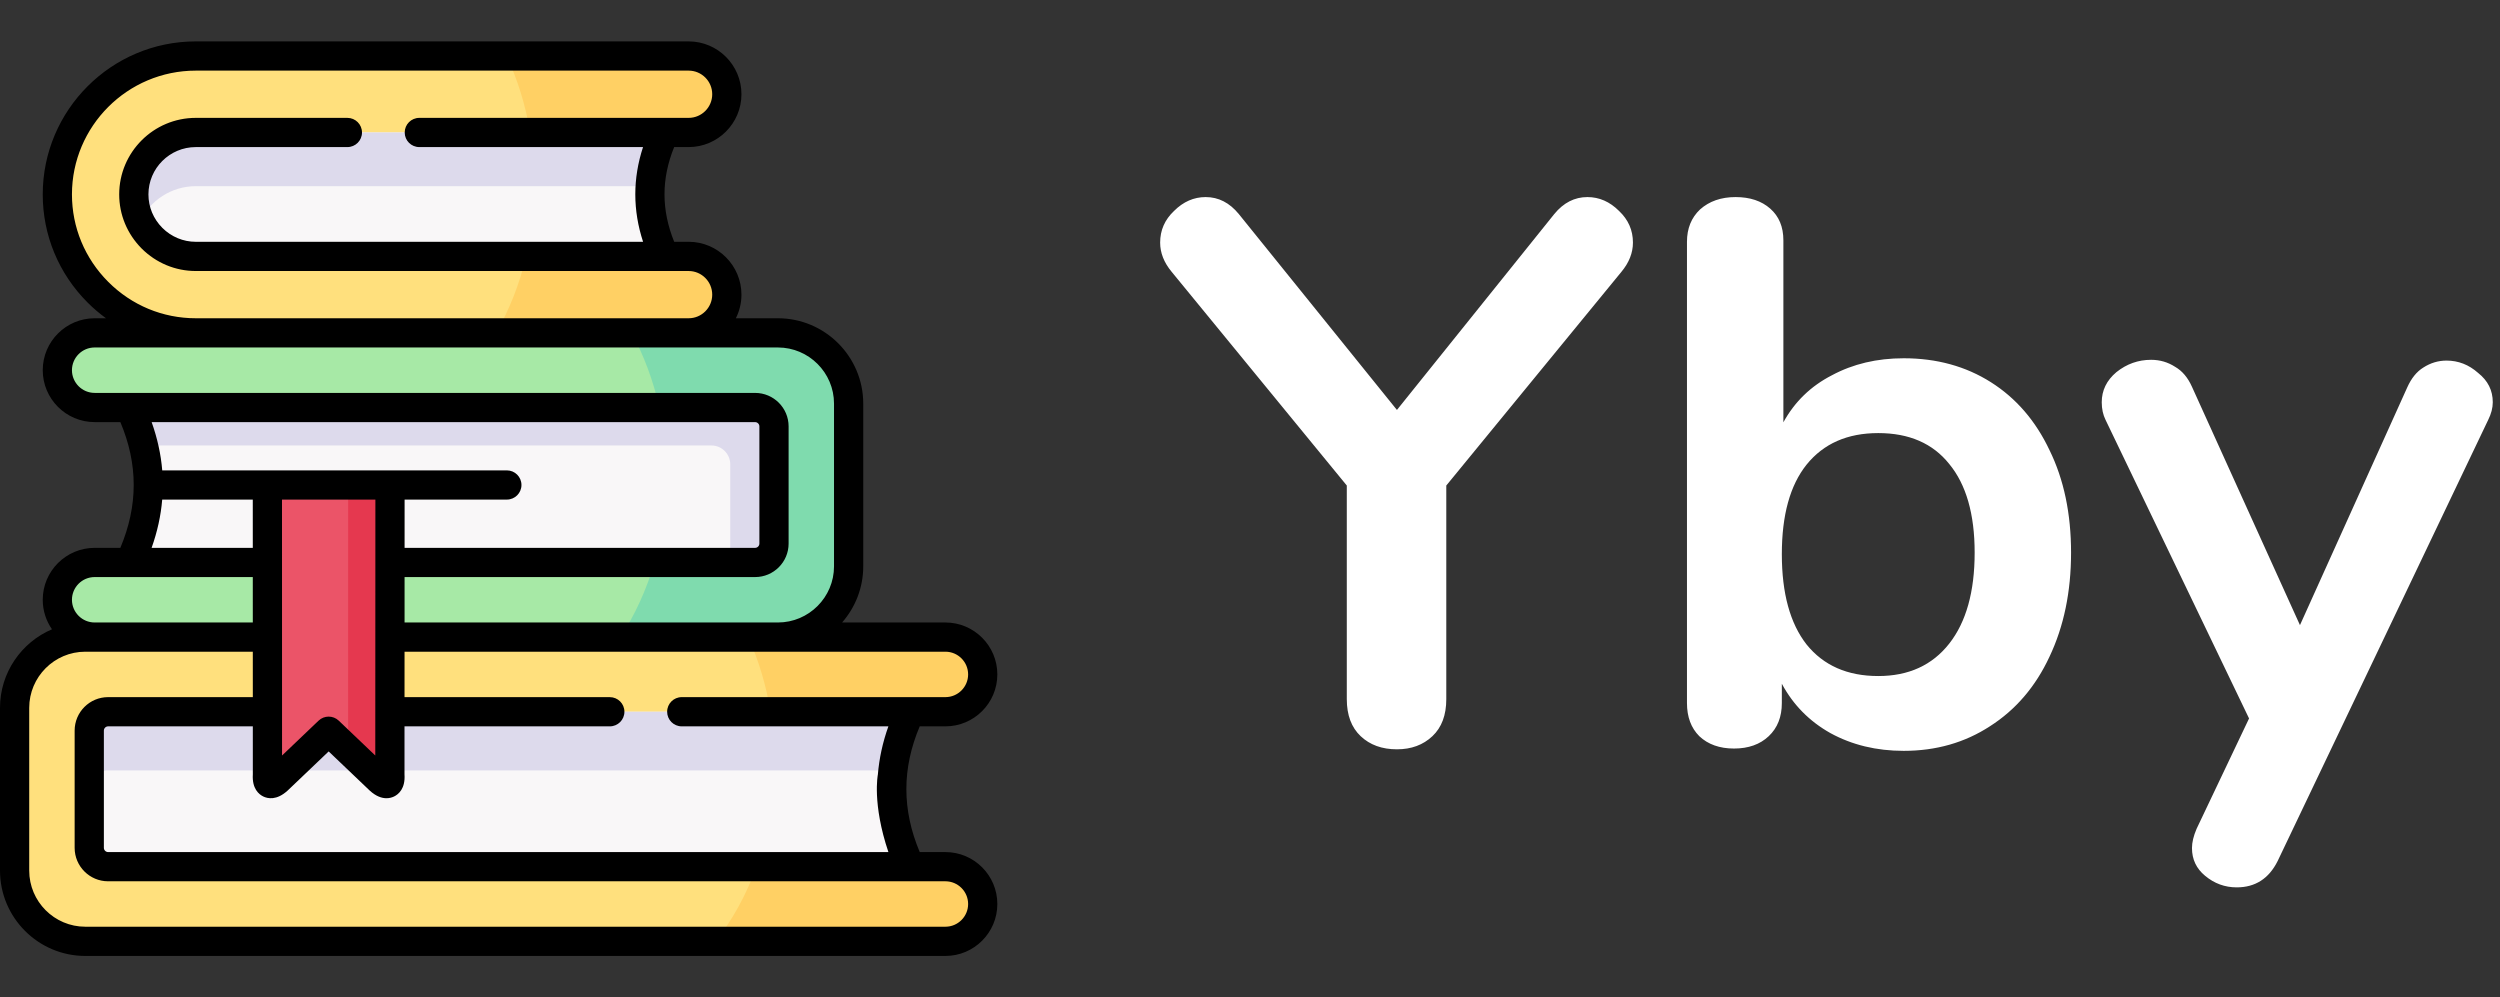 <svg width="188" height="75" viewBox="0 0 188 75" fill="none" xmlns="http://www.w3.org/2000/svg">
<rect x="0" y="0" width="188" height="75" fill="#333333" stroke="none"/>
<path d="M116.881 16.096C117.577 15.245 118.408 14.82 119.375 14.82C120.264 14.82 121.057 15.168 121.753 15.864C122.449 16.521 122.797 17.314 122.797 18.242C122.797 19.015 122.507 19.75 121.927 20.446L108.761 36.512V52.578C108.761 53.777 108.413 54.705 107.717 55.362C107.021 56.019 106.132 56.348 105.049 56.348C103.928 56.348 103.019 56.019 102.323 55.362C101.627 54.705 101.279 53.777 101.279 52.578V36.512L88.113 20.446C87.533 19.75 87.243 19.015 87.243 18.242C87.243 17.314 87.591 16.521 88.287 15.864C88.983 15.168 89.776 14.82 90.665 14.82C91.632 14.82 92.463 15.245 93.159 16.096L105.049 30.828L116.881 16.096ZM143.158 26.942C145.633 26.942 147.817 27.541 149.712 28.74C151.607 29.939 153.076 31.64 154.12 33.844C155.203 36.048 155.744 38.619 155.744 41.558C155.744 44.497 155.203 47.107 154.12 49.388C153.076 51.631 151.587 53.371 149.654 54.608C147.759 55.845 145.594 56.464 143.158 56.464C141.109 56.464 139.272 56.019 137.648 55.13C136.063 54.241 134.845 53.003 133.994 51.418V52.868C133.994 53.912 133.665 54.743 133.008 55.362C132.351 55.981 131.481 56.29 130.398 56.29C129.315 56.29 128.445 55.981 127.788 55.362C127.169 54.743 126.86 53.912 126.86 52.868V18.184C126.86 17.179 127.189 16.367 127.846 15.748C128.542 15.129 129.431 14.82 130.514 14.82C131.597 14.82 132.467 15.11 133.124 15.69C133.781 16.27 134.11 17.063 134.11 18.068V31.756C134.961 30.209 136.179 29.03 137.764 28.218C139.349 27.367 141.147 26.942 143.158 26.942ZM141.244 50.838C143.525 50.838 145.304 50.026 146.58 48.402C147.856 46.778 148.494 44.497 148.494 41.558C148.494 38.658 147.856 36.435 146.58 34.888C145.343 33.341 143.564 32.568 141.244 32.568C138.924 32.568 137.126 33.361 135.85 34.946C134.613 36.493 133.994 38.735 133.994 41.674C133.994 44.613 134.613 46.875 135.85 48.46C137.126 50.045 138.924 50.838 141.244 50.838ZM181.019 29.146C181.328 28.45 181.734 27.947 182.237 27.638C182.778 27.29 183.358 27.116 183.977 27.116C184.866 27.116 185.659 27.425 186.355 28.044C187.089 28.624 187.457 29.359 187.457 30.248C187.457 30.673 187.341 31.118 187.109 31.582L171.275 64.758C170.617 66.073 169.593 66.73 168.201 66.73C167.311 66.73 166.519 66.44 165.823 65.86C165.165 65.319 164.837 64.623 164.837 63.772C164.837 63.347 164.953 62.863 165.185 62.322L169.129 54.028L158.341 31.582C158.147 31.195 158.051 30.751 158.051 30.248C158.051 29.359 158.418 28.605 159.153 27.986C159.926 27.367 160.796 27.058 161.763 27.058C162.42 27.058 163.019 27.232 163.561 27.58C164.102 27.889 164.527 28.392 164.837 29.088L172.957 47.01L181.019 29.146Z" fill="white"/>
<g clip-path="url(#clip0)">
<path fill-rule="evenodd" clip-rule="evenodd" d="M14.724 25.032L31.329 27.037L51.785 25.032C53.37 25.032 54.658 23.739 54.658 22.159C54.658 20.574 53.37 19.281 51.785 19.281H49.979L27.858 14.62L49.979 9.963H51.785C53.37 9.963 54.658 8.67 54.658 7.085C54.658 5.5 53.37 4.212 51.785 4.212H14.724C8.987 4.212 4.312 8.887 4.312 14.62C4.312 17.386 5.41 20.02 7.367 21.977C9.324 23.934 11.957 25.032 14.724 25.032V25.032Z" fill="#FFE07D"/>
<path fill-rule="evenodd" clip-rule="evenodd" d="M14.724 19.281H49.979C48.501 16.156 48.51 13.048 49.979 9.963H14.724C12.161 9.963 10.063 12.061 10.063 14.62C10.063 15.864 10.554 17.032 11.431 17.913C12.312 18.79 13.48 19.281 14.724 19.281V19.281Z" fill="#F9F7F8"/>
<path fill-rule="evenodd" clip-rule="evenodd" d="M49.979 9.963H14.724C12.161 9.963 10.063 12.061 10.063 14.62C10.063 15.332 10.227 16.018 10.528 16.643C11.285 15.084 12.883 14 14.724 14L48.89 14.004C48.974 12.65 49.342 11.304 49.979 9.963Z" fill="#DDDAEC"/>
<path fill-rule="evenodd" clip-rule="evenodd" d="M51.785 4.212H38.098C38.921 5.974 39.523 7.908 39.868 9.963H49.979H51.785C53.37 9.963 54.658 8.67 54.658 7.085C54.658 5.5 53.37 4.212 51.785 4.212V4.212Z" fill="#FFD064"/>
<path fill-rule="evenodd" clip-rule="evenodd" d="M33.339 50.717L58.496 47.91C61.422 47.91 63.817 45.515 63.817 42.589V36.471V30.353C63.817 27.427 61.422 25.032 58.496 25.032H51.785H14.724H7.119C5.574 25.032 4.312 26.293 4.312 27.838C4.312 29.383 5.574 30.645 7.119 30.645H9.762L58.204 36.471L9.762 42.297H7.119C5.574 42.297 4.312 43.558 4.312 45.103C4.312 46.648 5.574 47.91 7.119 47.91L33.339 50.717Z" fill="#A7E9A6"/>
<path fill-rule="evenodd" clip-rule="evenodd" d="M9.762 42.297H56.788C57.567 42.297 58.204 41.659 58.204 40.88V32.062C58.204 31.282 57.566 30.645 56.788 30.645H9.762C10.687 32.584 11.152 34.523 11.148 36.471C11.148 38.405 10.687 40.349 9.762 42.297V42.297Z" fill="#F9F7F8"/>
<path fill-rule="evenodd" clip-rule="evenodd" d="M56.788 30.645H9.762C10.218 31.597 10.559 32.549 10.789 33.5H53.503C54.278 33.5 54.915 34.138 54.915 34.917V42.297H56.788C57.567 42.297 58.204 41.659 58.204 40.88V32.062C58.204 31.282 57.567 30.645 56.788 30.645Z" fill="#DDDAEC"/>
<path fill-rule="evenodd" clip-rule="evenodd" d="M49.979 19.281H39.563C39.072 21.362 38.301 23.296 37.31 25.032H51.785C53.37 25.032 54.658 23.739 54.658 22.159C54.658 20.574 53.37 19.281 51.785 19.281H49.979Z" fill="#FFD064"/>
<path fill-rule="evenodd" clip-rule="evenodd" d="M58.496 25.032H51.785H47.5C48.421 26.736 49.129 28.626 49.581 30.645H56.787C57.566 30.645 58.204 31.282 58.204 32.062V40.88C58.204 41.659 57.566 42.297 56.787 42.297H54.915H49.218C48.62 44.342 47.752 46.237 46.659 47.91H58.496C61.422 47.91 63.817 45.515 63.817 42.589V36.471V30.353C63.817 27.427 61.422 25.032 58.496 25.032V25.032Z" fill="#7FDBAE"/>
<path fill-rule="evenodd" clip-rule="evenodd" d="M7.119 47.91H6.415C3.489 47.91 1.099 50.305 1.099 53.231V59.349V65.467C1.099 68.393 3.494 70.788 6.415 70.788H71.095C72.263 70.788 73.273 70.062 73.693 69.04C73.826 68.712 73.901 68.353 73.901 67.981C73.901 67.605 73.826 67.247 73.693 66.919C73.273 65.896 72.263 65.175 71.095 65.175H68.452L6.712 59.863L68.452 53.523H71.095C72.263 53.523 73.273 52.802 73.693 51.779C73.826 51.452 73.901 51.093 73.901 50.717C73.901 50.345 73.826 49.986 73.693 49.659C73.273 48.636 72.263 47.91 71.095 47.91C49.771 47.91 28.443 47.91 7.119 47.91V47.91Z" fill="#FFE07D"/>
<path fill-rule="evenodd" clip-rule="evenodd" d="M68.452 65.175H56.889C56.137 67.26 55.092 69.155 53.822 70.788H71.095C72.263 70.788 73.273 70.062 73.693 69.039C73.826 68.712 73.901 68.353 73.901 67.981C73.901 67.605 73.826 67.246 73.693 66.919C73.273 65.896 72.263 65.175 71.095 65.175H68.452Z" fill="#FFD064"/>
<path fill-rule="evenodd" clip-rule="evenodd" d="M71.095 47.91H58.496H56.265C57.044 49.641 57.62 51.527 57.938 53.523H68.452H71.095C72.263 53.523 73.273 52.802 73.693 51.779C73.826 51.452 73.901 51.093 73.901 50.717C73.901 50.345 73.826 49.986 73.693 49.658C73.273 48.636 72.263 47.91 71.095 47.91Z" fill="#FFD064"/>
<path fill-rule="evenodd" clip-rule="evenodd" d="M67.066 59.349C67.062 57.401 67.527 55.458 68.452 53.523C35.973 53.523 28.921 53.523 8.128 53.523C7.349 53.523 6.712 54.161 6.712 54.94V63.758C6.712 64.537 7.349 65.175 8.128 65.175H68.452C67.527 63.227 67.066 61.283 67.066 59.349V59.349Z" fill="#F9F7F8"/>
<path fill-rule="evenodd" clip-rule="evenodd" d="M20.112 53.523H8.128C7.349 53.523 6.712 54.161 6.712 54.94V59.349C6.712 58.57 7.349 57.932 8.128 57.932H20.112H21.63H27.805H29.319H67.146C67.314 56.463 67.753 54.993 68.452 53.523H29.324H20.112Z" fill="#DDDAEC"/>
<path fill-rule="evenodd" clip-rule="evenodd" d="M20.112 58.269C20.058 58.942 20.32 59.158 20.886 58.641L24.715 54.989L28.545 58.641C29.111 59.159 29.377 58.942 29.319 58.269C29.324 51.004 29.324 43.735 29.328 36.471H20.107C20.107 43.735 20.112 51.004 20.112 58.269V58.269Z" fill="#EB5468"/>
<path fill-rule="evenodd" clip-rule="evenodd" d="M29.328 36.471H26.181C26.177 43.107 26.177 49.743 26.177 56.379L27.805 57.932L28.545 58.641C29.111 59.159 29.377 58.942 29.32 58.269V57.932C29.324 50.779 29.324 43.625 29.328 36.471V36.471Z" fill="#E5384F"/>
<path d="M71.095 64.076H69.164C67.825 60.894 67.824 57.788 69.163 54.622H71.095C73.248 54.622 75 52.87 75 50.716C75 48.563 73.248 46.811 71.095 46.811H63.326C64.315 45.681 64.916 44.205 64.916 42.589V30.353C64.916 26.813 62.036 23.933 58.496 23.933H55.337C55.605 23.399 55.757 22.796 55.757 22.159C55.757 19.966 53.975 18.182 51.785 18.182H50.699C49.729 15.785 49.728 13.443 50.697 11.061H51.785C53.975 11.061 55.757 9.277 55.757 7.085C55.757 4.895 53.975 3.113 51.785 3.113H14.724C8.377 3.113 3.214 8.275 3.214 14.62C3.214 17.688 4.413 20.576 6.59 22.754C7.023 23.187 7.485 23.579 7.97 23.933H7.119C4.966 23.933 3.214 25.685 3.214 27.838C3.214 29.991 4.966 31.743 7.119 31.743H9.051C10.39 34.91 10.389 38.015 9.05 41.198H7.119C4.966 41.198 3.214 42.949 3.214 45.103C3.214 45.927 3.471 46.691 3.908 47.322C1.613 48.301 0 50.581 0 53.231V65.467C0 69.007 2.878 71.887 6.415 71.887H71.095C73.248 71.887 75 70.135 75 67.981C75 65.828 73.248 64.076 71.095 64.076V64.076ZM71.095 49.008C72.037 49.008 72.803 49.775 72.803 50.716C72.803 51.658 72.037 52.424 71.095 52.424H51.267C50.66 52.424 50.169 52.916 50.169 53.523C50.169 54.13 50.66 54.622 51.267 54.622H66.806C66.377 55.828 66.114 57.038 66.015 58.25C66.015 58.25 65.576 60.425 66.808 64.076H8.128C7.956 64.076 7.811 63.931 7.811 63.758V54.94C7.811 54.767 7.956 54.622 8.128 54.622H19.012L19.013 58.23C18.944 59.31 19.471 59.736 19.795 59.894C20.123 60.055 20.798 60.21 21.628 59.452C21.633 59.446 21.639 59.441 21.645 59.436L24.716 56.507L27.787 59.436C27.792 59.441 27.798 59.447 27.803 59.452C28.289 59.896 28.722 60.027 29.063 60.027C29.307 60.027 29.504 59.96 29.642 59.892C29.966 59.733 30.493 59.305 30.418 58.227L30.419 54.622H45.858C46.465 54.622 46.956 54.13 46.956 53.523C46.956 52.916 46.465 52.425 45.858 52.425H30.42L30.422 49.009H71.095V49.008ZM12.2 35.372C12.101 34.16 11.833 32.95 11.404 31.744H56.788C56.96 31.744 57.106 31.889 57.106 32.062V40.88C57.106 41.052 56.96 41.198 56.788 41.198H30.425L30.426 37.569H38.115C38.722 37.569 39.214 37.077 39.214 36.471C39.214 35.864 38.722 35.372 38.115 35.372H12.2V35.372ZM19.01 41.198H11.401C11.83 39.99 12.098 38.78 12.198 37.569H19.009L19.01 41.198ZM28.229 37.569L28.221 56.814L25.474 54.193C25.049 53.788 24.382 53.788 23.957 54.193L21.21 56.814L21.206 37.569H28.229V37.569ZM5.411 14.62C5.411 9.487 9.589 5.311 14.724 5.311H51.785C52.764 5.311 53.559 6.107 53.559 7.085C53.559 8.066 52.764 8.864 51.785 8.864H31.533C30.926 8.864 30.434 9.356 30.434 9.963C30.434 10.569 30.926 11.061 31.533 11.061H48.356C47.581 13.425 47.581 15.809 48.359 18.183H14.724C13.78 18.183 12.885 17.81 12.21 17.138C11.534 16.459 11.162 15.565 11.162 14.62C11.162 12.657 12.76 11.061 14.724 11.061H26.123C26.73 11.061 27.222 10.569 27.222 9.963C27.222 9.356 26.73 8.864 26.123 8.864H14.724C11.548 8.864 8.964 11.446 8.964 14.62C8.964 16.149 9.564 17.594 10.656 18.692C11.75 19.78 13.195 20.38 14.724 20.38H51.785C52.764 20.38 53.559 21.178 53.559 22.159C53.559 23.137 52.764 23.933 51.785 23.933H14.724C12.243 23.933 9.906 22.963 8.144 21.2C6.382 19.438 5.411 17.101 5.411 14.62V14.62ZM7.119 29.546C6.177 29.546 5.411 28.78 5.411 27.838C5.411 26.897 6.177 26.13 7.119 26.13H58.496C60.824 26.13 62.718 28.024 62.718 30.353V42.589C62.718 44.917 60.824 46.811 58.496 46.811H30.423L30.424 43.395H56.788C58.174 43.395 59.303 42.267 59.303 40.88V32.062C59.303 30.675 58.174 29.547 56.788 29.547H7.119V29.546ZM7.119 43.395H19.01L19.011 46.811H7.119C6.177 46.811 5.411 46.045 5.411 45.103C5.411 44.161 6.177 43.395 7.119 43.395V43.395ZM71.095 69.689H6.415C4.089 69.689 2.197 67.795 2.197 65.467V53.231C2.197 50.903 4.089 49.008 6.415 49.008H19.011L19.012 52.424H8.128C6.742 52.424 5.613 53.553 5.613 54.94V63.758C5.613 65.145 6.742 66.273 8.128 66.273H71.095C72.037 66.273 72.803 67.04 72.803 67.981C72.803 68.923 72.037 69.689 71.095 69.689Z" fill="black"/>
</g>
<defs>
<clipPath id="clip0">
<rect width="75" height="75" fill="white"/>
</clipPath>
</defs>
</svg>

